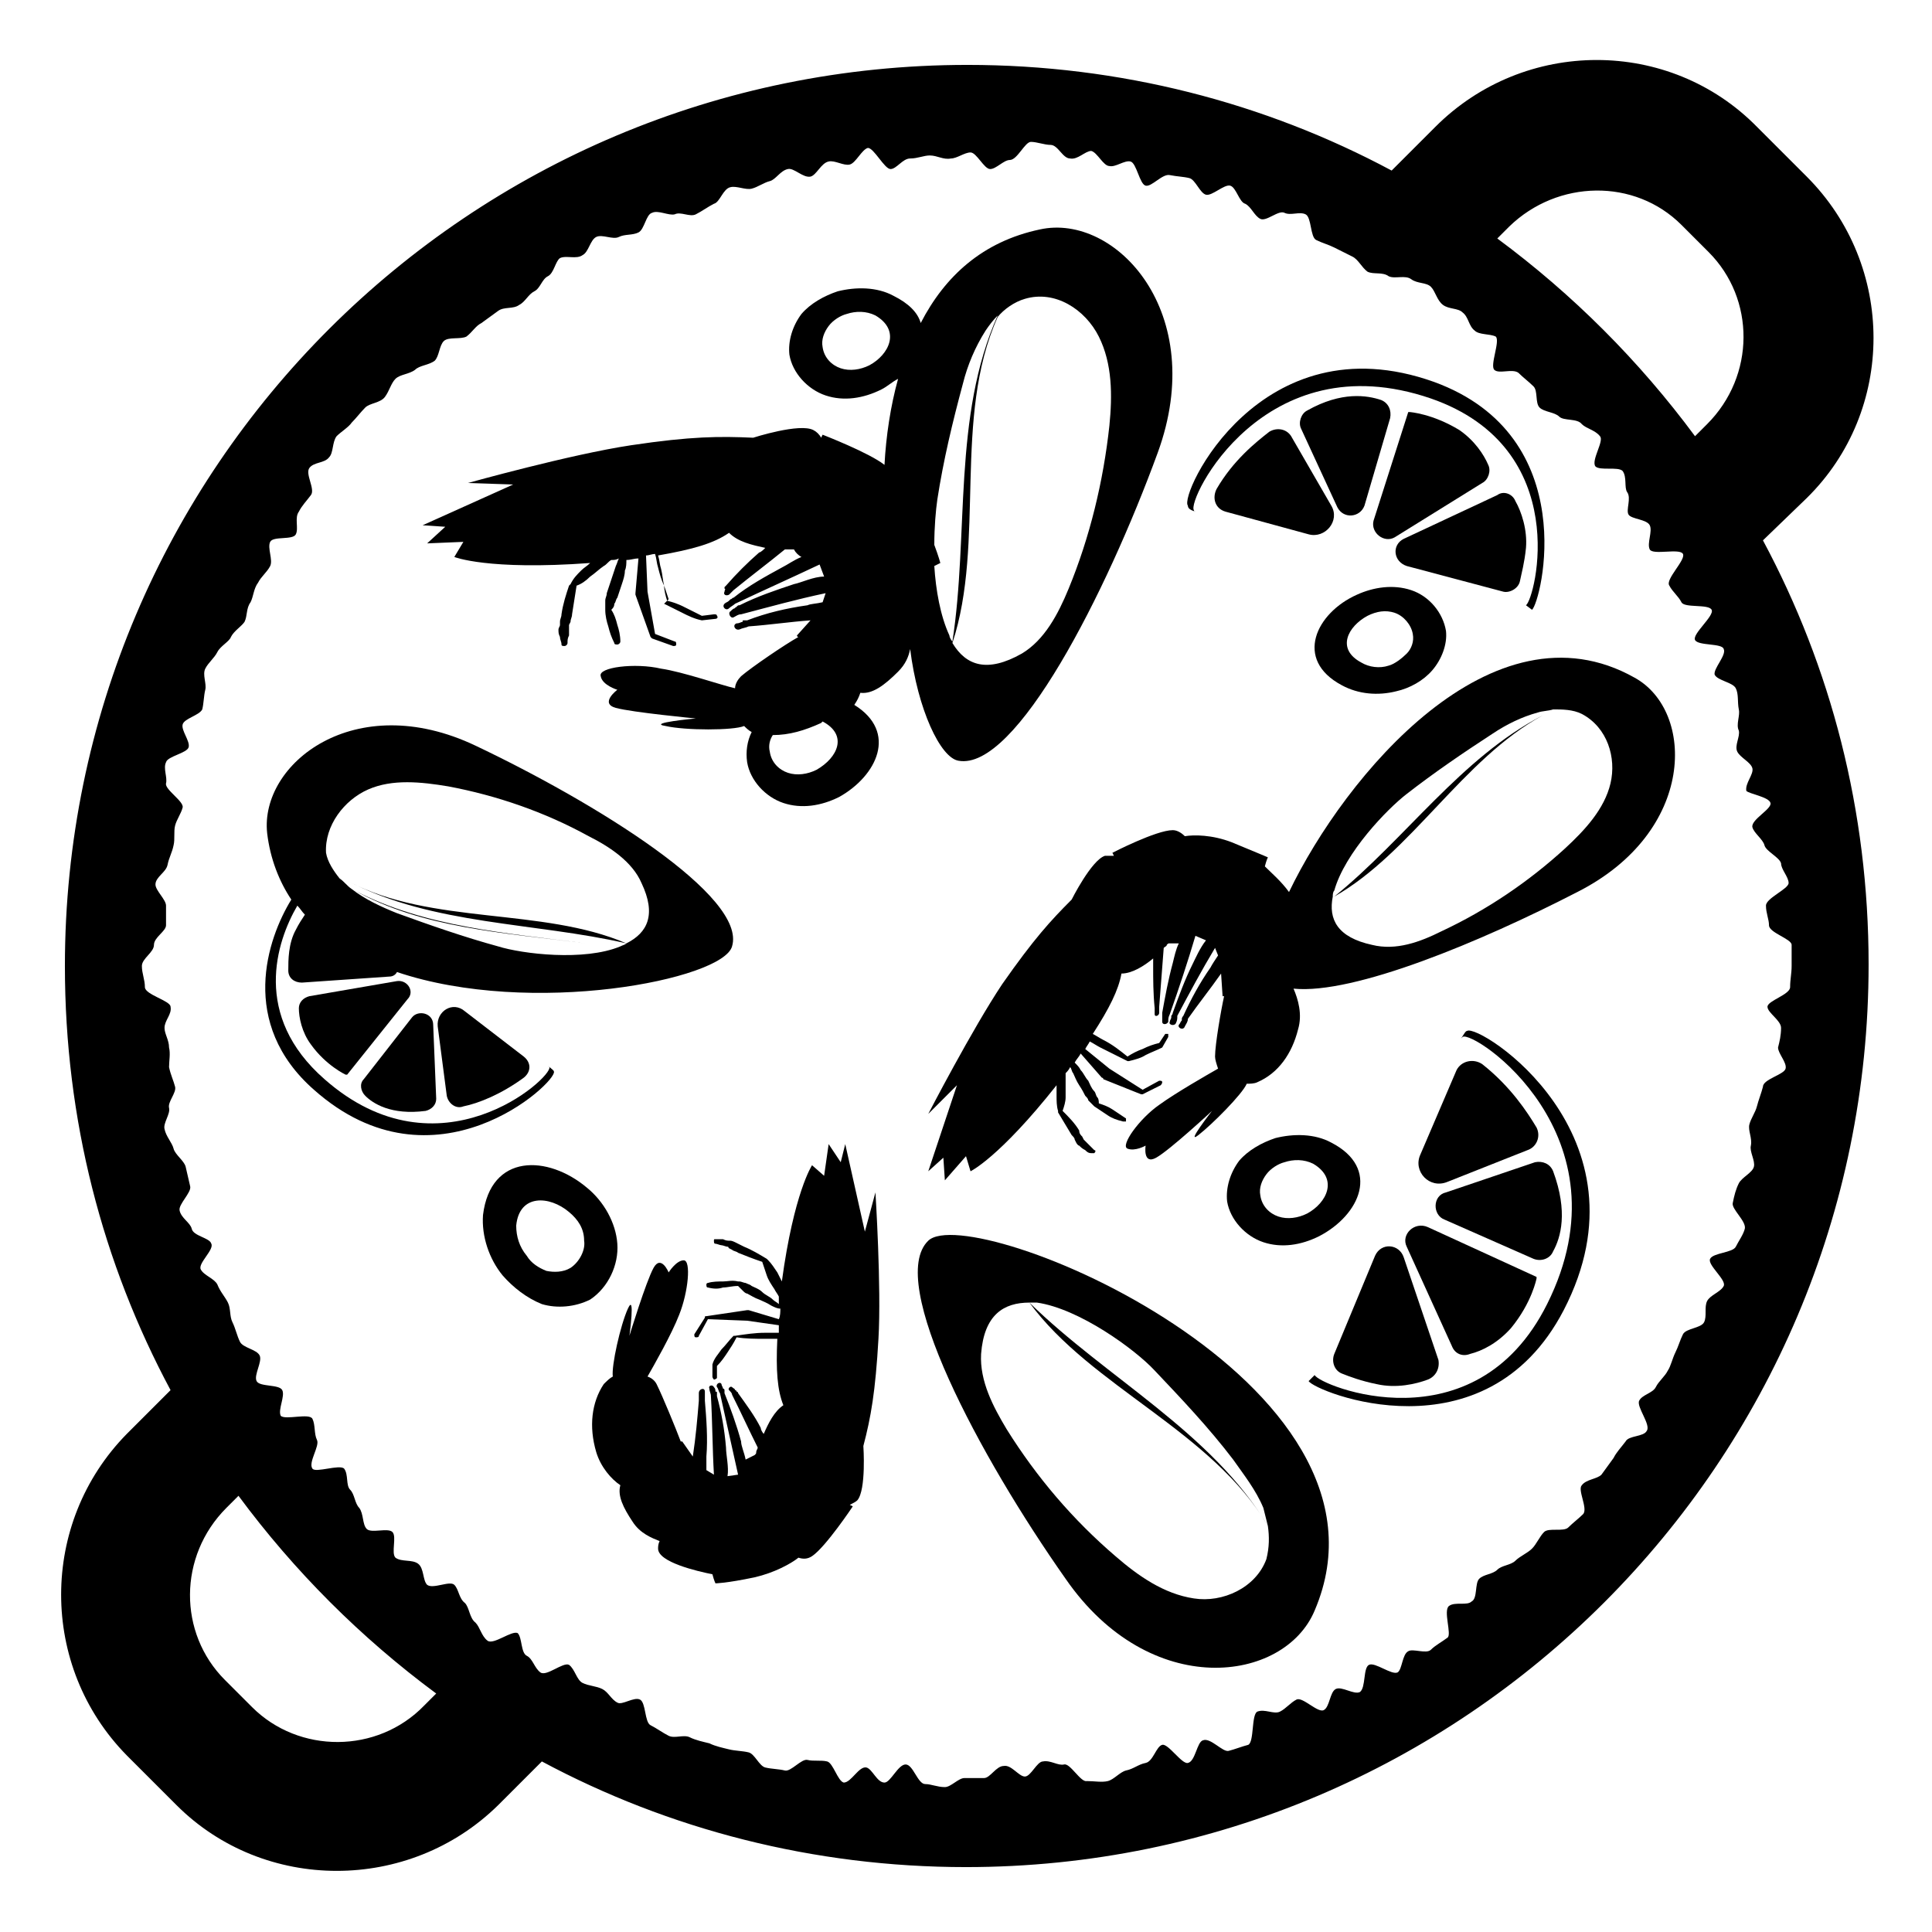 <svg width="128" height="128" xmlns="http://www.w3.org/2000/svg">
  <g>
    <path d="M119.7,33c5.9-5.8,5.9-15.4,0-21.3l-3.3-3.3c-5.8-5.9-15.4-5.9-21.3,0l-2.9,2.9c-8.4-4.5-18-7-28.1-7 C31.1,4.3,4.3,31,4.3,64c0,10.2,2.5,19.7,7,28.1L8.4,95c-5.8,5.9-5.8,15.4,0,21.3l3.3,3.3c5.8,5.8,15.4,5.8,21.3,0l2.9-2.9 c8.4,4.5,18,7,28.1,7c33,0,59.8-26.8,59.8-59.8c0-10.2-2.5-19.7-7-28.1L119.7,33z M100,15c3.2-3.1,8.3-3.2,11.4-0.1l1.8,1.8 c3.1,3.1,3.1,8.2-0.1,11.4l-0.8,0.8c-3.7-5-8.1-9.4-13.1-13.1L100,15z M28.1,113c-3.1,3.2-8.3,3.2-11.4,0.1l-1.8-1.8 c-3.1-3.1-3.1-8.2,0.1-11.4l0.8-0.8c3.7,5,8.1,9.4,13.1,13.1L28.1,113z M117.3,53.2c0.1,0.4-1.3,1.1-1.2,1.6 c0.1,0.4,0.7,0.8,0.8,1.2c0.1,0.4,1,0.8,1.1,1.2c0,0.4,0.5,0.9,0.5,1.3s-1.5,1-1.5,1.5s0.2,0.9,0.2,1.3c0,0.5,1.5,0.9,1.5,1.3 c0,0.5,0,0.9,0,1.4s-0.1,0.9-0.1,1.4s-1.5,0.9-1.5,1.3c0,0.4,0.9,0.9,0.9,1.4s-0.1,0.9-0.2,1.3c0,0.4,0.6,1,0.5,1.4 c-0.1,0.4-1.5,0.7-1.5,1.2c-0.1,0.4-0.3,0.9-0.4,1.3c-0.1,0.4-0.4,0.8-0.5,1.2c-0.1,0.4,0.2,0.9,0.1,1.4c-0.1,0.4,0.3,1,0.2,1.4 c-0.1,0.4-0.8,0.7-1,1.1c-0.2,0.4-0.3,0.8-0.4,1.3c-0.1,0.4,0.9,1.2,0.8,1.7c-0.1,0.4-0.4,0.8-0.6,1.2c-0.2,0.4-1.5,0.4-1.7,0.8 c-0.2,0.4,1.1,1.4,0.9,1.8s-0.9,0.6-1.1,1c-0.2,0.4,0,1-0.2,1.4c-0.2,0.4-1.2,0.4-1.4,0.8c-0.2,0.4-0.3,0.8-0.5,1.2 c-0.2,0.4-0.3,0.9-0.5,1.2c-0.2,0.4-0.6,0.7-0.8,1.1c-0.2,0.4-0.9,0.5-1.1,0.9c-0.2,0.4,0.8,1.6,0.5,2c-0.2,0.4-1.2,0.3-1.4,0.7 c-0.3,0.4-0.6,0.7-0.8,1.1c-0.3,0.4-0.5,0.7-0.8,1.1c-0.3,0.3-1,0.3-1.3,0.7c-0.3,0.3,0.4,1.5,0.1,1.9c-0.3,0.3-0.7,0.6-1,0.9 c-0.3,0.3-1.3,0-1.6,0.3s-0.5,0.8-0.8,1.1c-0.3,0.3-0.8,0.5-1.1,0.8c-0.3,0.3-0.9,0.3-1.2,0.6s-0.9,0.3-1.2,0.6 c-0.3,0.3-0.1,1.3-0.5,1.5c-0.3,0.3-1.1,0-1.5,0.3c-0.4,0.3,0.2,1.9-0.1,2.1c-0.4,0.3-0.8,0.5-1.1,0.8c-0.3,0.3-1.2-0.1-1.5,0.1 c-0.4,0.2-0.4,1.2-0.7,1.4c-0.4,0.2-1.5-0.7-1.9-0.5c-0.4,0.2-0.2,1.5-0.6,1.8c-0.4,0.2-1.2-0.4-1.6-0.2c-0.4,0.2-0.4,1.2-0.8,1.4 c-0.4,0.2-1.4-0.9-1.8-0.7c-0.4,0.2-0.7,0.6-1.1,0.8c-0.4,0.2-1-0.2-1.5,0c-0.4,0.2-0.2,2-0.6,2.2c-0.4,0.1-0.9,0.3-1.3,0.4 c-0.4,0.1-1.2-0.9-1.7-0.7c-0.4,0.1-0.5,1.4-1,1.5c-0.4,0.1-1.3-1.3-1.7-1.2c-0.4,0.1-0.6,1.1-1.1,1.2c-0.5,0.1-0.8,0.4-1.3,0.5 c-0.4,0.1-0.8,0.6-1.2,0.7c-0.4,0.1-0.9,0-1.4,0c-0.4,0.1-1.1-1.2-1.5-1.1c-0.4,0.1-0.9-0.3-1.4-0.2c-0.4,0-0.8,1-1.2,1 c-0.4,0-0.9-0.8-1.4-0.7c-0.5,0-0.9,0.8-1.3,0.8c-0.5,0-0.9,0-1.3,0c-0.4,0-0.9,0.6-1.3,0.6c-0.5,0-0.9-0.2-1.3-0.2 c-0.5,0-0.8-1.3-1.3-1.3s-1,1.2-1.4,1.2c-0.5,0-0.8-0.9-1.2-1c-0.5-0.1-1,1-1.5,1c-0.4-0.1-0.7-1.3-1.1-1.4c-0.4-0.1-0.9,0-1.3-0.1 c-0.4-0.1-1.1,0.8-1.5,0.7c-0.4-0.1-0.9-0.1-1.3-0.2c-0.4-0.1-0.7-0.9-1.1-1c-0.4-0.1-0.9-0.1-1.3-0.2c-0.4-0.1-0.9-0.2-1.3-0.4 c-0.4-0.1-0.9-0.2-1.3-0.4c-0.4-0.2-1,0.1-1.4-0.1c-0.4-0.2-0.8-0.5-1.2-0.7c-0.4-0.2-0.3-1.5-0.7-1.7s-1.2,0.4-1.5,0.2 c-0.4-0.2-0.6-0.7-1-0.9s-0.9-0.2-1.3-0.4c-0.4-0.2-0.5-0.9-0.9-1.2c-0.4-0.2-1.5,0.8-1.9,0.5c-0.4-0.3-0.5-0.9-0.9-1.1 c-0.4-0.2-0.3-1.2-0.6-1.5c-0.4-0.2-1.6,0.8-2,0.5c-0.4-0.3-0.5-0.9-0.8-1.2c-0.4-0.3-0.4-1-0.7-1.3c-0.4-0.3-0.4-0.9-0.7-1.2 c-0.3-0.3-1.4,0.3-1.8,0c-0.3-0.3-0.2-1.1-0.6-1.4s-1.1-0.1-1.5-0.4c-0.3-0.3,0.1-1.4-0.2-1.7c-0.3-0.3-1.4,0.1-1.7-0.2 c-0.3-0.3-0.2-1-0.5-1.4c-0.3-0.3-0.3-0.9-0.6-1.2c-0.3-0.3-0.1-1-0.4-1.4c-0.3-0.3-1.9,0.3-2.1,0c-0.3-0.4,0.5-1.5,0.3-1.9 c-0.2-0.4-0.1-1-0.3-1.4c-0.2-0.4-1.8,0.1-2.1-0.2c-0.2-0.4,0.3-1.3,0.1-1.7s-1.5-0.2-1.7-0.6c-0.2-0.4,0.4-1.3,0.2-1.7 c-0.2-0.4-1.1-0.5-1.3-0.9c-0.2-0.4-0.3-0.9-0.5-1.3s-0.1-0.9-0.3-1.3c-0.2-0.4-0.5-0.7-0.7-1.2c-0.2-0.4-0.9-0.6-1.1-1 c-0.2-0.4,0.9-1.3,0.7-1.7c-0.1-0.4-1.2-0.5-1.3-1c-0.1-0.4-0.7-0.7-0.8-1.2c-0.1-0.4,0.8-1.2,0.7-1.6c-0.1-0.4-0.2-0.9-0.3-1.3 c-0.1-0.4-0.7-0.8-0.8-1.2c-0.1-0.4-0.5-0.8-0.6-1.3c-0.1-0.4,0.4-1,0.3-1.4c-0.1-0.4,0.5-1,0.4-1.4c-0.1-0.4-0.3-0.8-0.4-1.3 c0-0.4,0.1-0.9,0-1.3c0-0.5-0.3-0.9-0.3-1.3c0-0.5,0.5-0.9,0.4-1.4c0-0.4-1.7-0.8-1.7-1.3S9.4,64.5,9.4,64s0.8-0.9,0.8-1.4 s0.8-0.9,0.8-1.3c0-0.5,0-0.9,0-1.3c0-0.4-0.7-1-0.7-1.4c0-0.5,0.7-0.8,0.8-1.3c0.1-0.5,0.3-0.8,0.4-1.3c0.1-0.4,0-0.9,0.1-1.3 c0.1-0.4,0.4-0.8,0.5-1.2c0.1-0.4-1.2-1.2-1.1-1.6c0.1-0.4-0.2-1,0-1.4c0.1-0.4,1.4-0.6,1.5-1c0.1-0.4-0.5-1.1-0.4-1.5 c0.1-0.4,1.1-0.6,1.3-1c0.1-0.4,0.1-0.9,0.2-1.3c0.1-0.4-0.2-1,0-1.4c0.2-0.4,0.6-0.7,0.8-1.1c0.2-0.4,0.8-0.7,0.9-1 c0.2-0.4,0.7-0.7,0.9-1c0.2-0.4,0.1-0.9,0.4-1.3c0.2-0.4,0.2-0.9,0.5-1.3c0.2-0.4,0.6-0.7,0.8-1.1c0.2-0.4-0.2-1.2,0-1.6 c0.2-0.4,1.5-0.1,1.7-0.5c0.2-0.4-0.1-1.1,0.2-1.5c0.2-0.4,0.5-0.7,0.8-1.1c0.3-0.4-0.4-1.4-0.1-1.8c0.3-0.4,1-0.3,1.3-0.7 c0.3-0.3,0.2-1,0.5-1.4c0.3-0.3,0.8-0.6,1-0.9c0.3-0.3,0.6-0.7,0.9-1c0.3-0.3,1-0.3,1.3-0.7c0.3-0.4,0.4-0.9,0.7-1.2 s0.9-0.3,1.3-0.6c0.3-0.3,0.9-0.3,1.3-0.6c0.3-0.3,0.3-1,0.6-1.3s1.1-0.1,1.5-0.3c0.4-0.3,0.6-0.7,1-0.9c0.4-0.3,0.7-0.5,1.1-0.8 c0.4-0.3,1-0.1,1.4-0.4c0.4-0.2,0.6-0.7,1-0.9c0.4-0.2,0.5-0.8,0.9-1c0.4-0.2,0.5-1,0.8-1.2c0.4-0.2,1.1,0.1,1.5-0.2 c0.4-0.2,0.5-1,0.9-1.2c0.4-0.2,1.1,0.2,1.5,0c0.4-0.2,0.9-0.1,1.3-0.3c0.4-0.2,0.5-1.2,0.9-1.3c0.4-0.2,1.1,0.2,1.5,0.1 c0.4-0.2,1,0.2,1.4,0c0.4-0.2,0.8-0.5,1.2-0.7c0.4-0.1,0.6-1,1.1-1.1c0.4-0.1,1,0.2,1.4,0.1c0.4-0.1,0.8-0.4,1.2-0.5 c0.4-0.1,0.7-0.7,1.2-0.8c0.4-0.1,1,0.6,1.5,0.5c0.4-0.1,0.7-0.9,1.2-1c0.4-0.1,1,0.3,1.4,0.2c0.4-0.1,0.8-1,1.2-1.1 c0.4,0,1.1,1.4,1.5,1.4c0.4,0,0.8-0.7,1.3-0.7s0.9-0.2,1.3-0.2c0.5,0,0.9,0.3,1.4,0.2c0.4,0,0.9-0.4,1.3-0.4c0.4,0,0.9,1.1,1.3,1.1 c0.4,0,0.9-0.6,1.3-0.6c0.5,0,1-1.2,1.4-1.2c0.4,0,0.9,0.2,1.3,0.2c0.5,0,0.8,0.9,1.3,0.9c0.5,0.1,1-0.5,1.4-0.5 c0.4,0.1,0.8,1,1.2,1c0.4,0.1,1-0.4,1.4-0.3c0.4,0.1,0.6,1.5,1,1.6c0.4,0.1,1.1-0.8,1.6-0.7s0.9,0.1,1.3,0.2c0.4,0.1,0.7,1,1.1,1.1 c0.4,0.1,1.2-0.7,1.6-0.6c0.4,0.1,0.6,1.1,1,1.2c0.4,0.2,0.6,0.8,1,1c0.4,0.2,1.2-0.6,1.6-0.4s1-0.1,1.4,0.1 c0.4,0.2,0.3,1.5,0.7,1.7c0.4,0.2,0.8,0.3,1.2,0.5c0.4,0.2,0.8,0.4,1.2,0.6c0.4,0.2,0.6,0.7,1,1c0.4,0.2,1,0,1.4,0.3 c0.4,0.2,1.1-0.1,1.5,0.2c0.4,0.3,1,0.2,1.3,0.5c0.3,0.3,0.4,0.9,0.8,1.2c0.4,0.3,1,0.2,1.3,0.5c0.4,0.3,0.4,0.9,0.8,1.2 c0.3,0.3,1,0.2,1.4,0.4c0.3,0.3-0.4,1.9-0.1,2.2c0.3,0.3,1.2-0.1,1.6,0.2c0.3,0.3,0.7,0.6,1,0.9s0.1,1.1,0.4,1.4 c0.3,0.3,1,0.3,1.3,0.6s1.2,0.1,1.5,0.5c0.3,0.3,0.9,0.4,1.2,0.8c0.3,0.3-0.6,1.6-0.3,2c0.3,0.3,1.5,0,1.8,0.3 c0.3,0.4,0.1,1.1,0.3,1.4c0.3,0.4-0.1,1.2,0.1,1.5c0.2,0.3,1.2,0.3,1.4,0.7c0.2,0.4-0.2,1.2,0,1.6c0.2,0.4,2-0.1,2.2,0.3 c0.2,0.4-1.2,1.7-0.9,2.1c0.2,0.4,0.6,0.7,0.8,1.1c0.2,0.4,1.8,0.1,2,0.5c0.2,0.4-1.3,1.6-1.1,2c0.2,0.4,1.8,0.2,1.9,0.6 c0.2,0.4-0.7,1.3-0.6,1.7c0.2,0.4,1.2,0.5,1.4,0.9s0.1,0.9,0.2,1.4c0.1,0.4-0.2,1,0,1.4c0.1,0.4-0.3,1-0.1,1.4 c0.2,0.4,0.9,0.7,1,1.1c0.1,0.4-0.5,1-0.4,1.5C115.9,52.6,117.2,52.8,117.3,53.2z"/>
    <path d="M36.7,71c0-0.1-0.2-0.2-0.4-0.4l0.1,0.1c0.2,0.7-7.3,7.5-14.9,0.8c-4.8-4.2-3.2-9.1-1.8-11.5c0.2,0.2,0.3,0.4,0.5,0.6 c-0.2,0.3-0.4,0.6-0.6,1c-0.5,0.9-0.5,2-0.5,2.7c0,0.5,0.4,0.8,0.9,0.8l5.8-0.4c0.2,0,0.4-0.1,0.5-0.3c8.9,3,21.6,0.5,22.2-1.7 c1-3.3-9-9.5-17-13.3c-8-3.8-14.3,1.2-13.8,5.8c0.2,1.7,0.8,3.2,1.6,4.4c-1.6,2.6-3.5,8.2,1.5,12.6C28.8,79.3,36.9,71.7,36.7,71z M24.4,52.3c1.6-0.7,3.5-0.5,5.3-0.2c3.2,0.6,6.4,1.7,9.3,3.3c1.4,0.7,2.9,1.7,3.5,3.1c1,2.1,0.4,3.3-1,4 c-5.6-2.4-12.9-1.2-18.4-4.1c5.6,2.9,12.3,2.7,18.4,4.1c0,0,0,0,0,0c-0.1,0.1-0.2,0.1-0.4,0.2c-2.4,1-6.5,0.5-8.1,0 c-2.2-0.6-4.5-1.4-6.7-2.2c-1-0.4-2.1-0.9-3-1.6c-0.3-0.2-0.5-0.5-0.8-0.7c-0.4-0.5-0.8-1.1-0.9-1.7C21.5,54.7,22.8,53,24.4,52.3z"/>
    <path d="M26.3,65l-5.8,1c-0.4,0.1-0.7,0.4-0.7,0.8c0,0.6,0.2,1.6,0.8,2.4c1,1.4,2.3,2,2.3,2H23l4-5C27.5,65.7,27,64.9,26.3,65z"/>
    <path d="M28.2,73.6c0.4-0.1,0.7-0.4,0.7-0.8l-0.2-4.9c0-0.8-1-1-1.4-0.5l-3.2,4.1c-0.3,0.3-0.2,0.8,0.1,1.1 C24.7,73.1,25.9,73.9,28.2,73.6z"/>
    <path d="M29,68l0.6,4.6c0.1,0.5,0.6,0.9,1.1,0.7c1-0.2,2.5-0.8,4-1.9c0.5-0.4,0.5-1,0-1.4l-3.9-3C30,66.3,28.9,67,29,68z"/>
    <path d="M97.2,68.3c-0.1,0-0.2,0.2-0.4,0.5l0.1-0.1c0.7-0.5,11.2,6.5,5.6,17.7c-4.8,9.6-15.1,5.4-15.4,4.7l-0.4,0.4 c0.4,0.7,11.7,5.3,16.9-4.7C109.6,75.2,98,67.8,97.2,68.3z"/>
    <path d="M91.1,83.2l-2.7,6.5c-0.2,0.5,0,1.1,0.5,1.3s1.3,0.5,2.3,0.7c1.3,0.3,2.6,0,3.4-0.3c0.5-0.2,0.8-0.7,0.7-1.3L93,83.3 C92.7,82.4,91.5,82.3,91.1,83.2z"/>
    <path d="M93.2,82.6l3,6.6c0.2,0.5,0.7,0.7,1.2,0.5c0.8-0.2,1.8-0.7,2.7-1.7c1.4-1.7,1.7-3.3,1.7-3.3v-0.1l-7.2-3.3 C93.7,80.9,92.8,81.8,93.2,82.6z"/>
    <path d="M95.7,80.8l5.9,2.6c0.5,0.2,1.1,0,1.3-0.5c0.5-0.9,1-2.6,0-5.3c-0.2-0.5-0.7-0.7-1.2-0.6l-5.9,2 C94.9,79.2,94.9,80.5,95.7,80.8z"/>
    <path d="M98.2,70.5c-0.6-0.4-1.4-0.2-1.7,0.4l-2.4,5.6c-0.5,1.1,0.6,2.3,1.8,1.8l5.3-2.1c0.6-0.2,0.9-0.9,0.6-1.5 C101.2,73.7,100.1,72,98.2,70.5z"/>
    <path d="M79.2,33.9c-0.1,0-0.1-0.1-0.1-0.1c-0.5-0.6,4.6-11.2,15.7-7.4c9.5,3.3,6.9,13.3,6.3,13.7l0.4,0.3 c0.6-0.5,3.4-11.5-6.5-15.1c-11.5-4.1-16.9,7.5-16.3,8.2C78.7,33.7,78.9,33.8,79.2,33.9z"/>
    <path d="M100.7,38.5c0.1-0.5,0.3-1.2,0.4-2.2c0.1-1.2-0.3-2.4-0.7-3.1c-0.2-0.5-0.8-0.7-1.2-0.4L93,35.7c-0.8,0.4-0.7,1.5,0.2,1.8 l6.4,1.7C100,39.3,100.6,39,100.7,38.5z"/>
    <path d="M92.4,35.6l5.8-3.6c0.4-0.2,0.6-0.8,0.4-1.2c-0.3-0.7-0.9-1.6-1.9-2.3c-1.8-1.1-3.3-1.2-3.3-1.2h-0.1L91,34.5 C90.8,35.3,91.7,36,92.4,35.6z"/>
    <path d="M91.5,26.5c-0.9-0.3-2.6-0.6-4.9,0.7c-0.4,0.2-0.6,0.8-0.4,1.2l2.4,5.2c0.4,0.8,1.5,0.7,1.8-0.1l1.7-5.8 C92.2,27.2,92,26.7,91.5,26.5z"/>
    <path d="M84.1,28.6c-0.9,0.7-2.4,1.9-3.5,3.8c-0.3,0.6-0.1,1.3,0.6,1.5l5.5,1.5c1.1,0.3,2.1-0.9,1.5-1.9L85.6,29 C85.3,28.4,84.6,28.3,84.1,28.6z"/>
    <path d="M88.2,75.7c-1.1-0.6-2.5-0.6-3.7-0.3c-0.9,0.3-1.8,0.8-2.4,1.5c-0.6,0.8-0.9,1.8-0.8,2.7c0.2,1.2,1.2,2.3,2.4,2.7 s2.5,0.2,3.7-0.4C90.1,80.5,91.5,77.4,88.2,75.7z M86.6,80.4c-0.6,0.3-1.3,0.4-1.9,0.2c-0.6-0.2-1.1-0.7-1.2-1.4 c-0.1-0.5,0.1-1,0.4-1.4c0.3-0.4,0.8-0.7,1.2-0.8c0.6-0.2,1.3-0.2,1.9,0.1C88.7,78.1,87.9,79.7,86.6,80.4z"/>
    <path d="M88.9,45.4c1.1,0.6,2.4,0.7,3.6,0.4c0.9-0.2,1.8-0.7,2.4-1.4c0.6-0.7,1-1.7,0.9-2.6c-0.2-1.2-1.1-2.3-2.3-2.7 c-1.2-0.4-2.5-0.2-3.6,0.3C87.2,40.6,85.7,43.7,88.9,45.4z M90.6,40.8c0.6-0.3,1.2-0.4,1.8-0.2c0.6,0.2,1.1,0.8,1.2,1.4 c0.1,0.5-0.1,1-0.4,1.3S92.4,44,92,44.1c-0.6,0.2-1.3,0.1-1.8-0.2C88.5,43,89.3,41.5,90.6,40.8z"/>
    <path d="M40.9,82.4c-0.1-1.4-0.9-2.8-2-3.7c-2.6-2.2-6.4-2.3-6.9,1.8c-0.1,1.4,0.4,2.9,1.3,4c0.7,0.8,1.6,1.5,2.6,1.9 c1,0.3,2.2,0.2,3.2-0.3C40.3,85.3,41,83.8,40.9,82.4z M37.8,84c-0.5,0.3-1.1,0.3-1.6,0.2c-0.5-0.2-1-0.5-1.3-1 c-0.5-0.6-0.7-1.3-0.7-2c0.2-2.1,2.2-2,3.5-0.9c0.6,0.5,1,1.1,1,1.9C38.8,82.8,38.4,83.6,37.8,84z"/>
    <path d="M23.5,59c4.5,2.5,9.9,2.8,15.3,3.5C33.4,61.8,28.1,61.4,23.5,59z"/>
    <path d="M44.2,39.8c0,0,0.1-0.1,0.1-0.1c-0.1-0.3-0.2-0.6-0.3-0.9C44,39.1,44.1,39.5,44.2,39.8C44.1,39.8,44.2,39.8,44.2,39.8z"/>
    <path d="M45.2,40.6c0.4,0.2,0.8,0.4,1.3,0.5l0.9-0.1c0.1,0,0.2-0.1,0.1-0.2c0-0.1-0.1-0.1-0.2-0.1l-0.8,0.1 c-0.4-0.2-0.8-0.4-1.2-0.6c-0.4-0.2-0.7-0.3-1.1-0.4C44,40,44,40,44,40C44.4,40.2,44.8,40.4,45.2,40.6z"/>
    <path d="M63.5,50.4c3.8,0.7,9.8-11.1,13.2-20.4c3.4-9.3-2.8-15.9-7.8-14.8c-3.8,0.8-6.3,3.1-7.9,6.2c-0.2-0.7-0.8-1.3-1.8-1.8 c-1.1-0.6-2.5-0.6-3.7-0.3c-0.9,0.3-1.8,0.8-2.4,1.5c-0.6,0.8-0.9,1.8-0.8,2.7c0.2,1.2,1.2,2.3,2.4,2.7c1.2,0.4,2.5,0.2,3.7-0.4 c0.4-0.2,0.7-0.5,1.1-0.7c-0.5,1.8-0.8,3.8-0.9,5.7c-1-0.8-4.1-2-4.1-2L54.4,29c-0.1-0.2-0.3-0.4-0.5-0.5c-0.9-0.5-4,0.5-4,0.5 c-2.2-0.1-4.1-0.1-8.1,0.5S31,32,31,32l3,0.1l-6,2.7l1.5,0.1L28.3,36l2.4-0.1l-0.6,1c0,0,2.2,0.9,9,0.4c-0.2,0.2-0.4,0.3-0.6,0.5 c-0.3,0.3-0.5,0.5-0.7,0.9l-0.1,0.1c-0.2,0.6-0.4,1.2-0.5,1.9c0,0.2-0.1,0.3-0.1,0.5v0.2c0,0.1-0.1,0.2-0.1,0.3 c0,0.2,0,0.3,0.1,0.5c0,0.2,0.1,0.3,0.1,0.5c0,0.1,0.1,0.1,0.2,0.1c0.1,0,0.2-0.1,0.2-0.2c0-0.2,0-0.3,0.1-0.5c0-0.2,0-0.3,0-0.5 c0-0.1,0,0,0-0.2l0.1-0.2c0-0.2,0.1-0.3,0.1-0.5c0.1-0.6,0.2-1.3,0.3-1.9c0.3-0.1,0.6-0.3,0.9-0.6c0.3-0.2,0.6-0.5,0.9-0.7 c0.2-0.1,0.3-0.3,0.5-0.4c0.2,0,0.3,0,0.5-0.1c-0.1,0.2-0.1,0.3-0.2,0.5c-0.1,0.3-0.2,0.6-0.3,0.9c-0.1,0.3-0.2,0.6-0.3,0.9 c0,0.2-0.1,0.3-0.1,0.5s0,0.3,0,0.5v0.1c0,0.4,0.1,0.8,0.2,1.1c0.1,0.4,0.2,0.7,0.4,1.1c0,0.1,0.1,0.1,0.2,0.1 c0.1,0,0.2-0.1,0.2-0.2c0-0.4-0.1-0.8-0.2-1.1c-0.1-0.4-0.2-0.7-0.4-1c0.1-0.1,0.2-0.2,0.2-0.4c0.1-0.1,0.1-0.3,0.2-0.4 c0.1-0.3,0.2-0.6,0.3-0.9c0.1-0.3,0.2-0.6,0.2-0.9c0.1-0.2,0.1-0.5,0.1-0.7c0.3,0,0.5-0.1,0.8-0.1l-0.2,2.3v0.1l1,2.8l0.1,0.1 l1.4,0.5c0.1,0,0.2,0,0.2-0.1c0-0.1,0-0.2-0.1-0.2L43.4,42l-0.5-2.8l-0.1-2.4c0.2,0,0.4-0.1,0.6-0.1c0.1,0.3,0.1,0.6,0.2,0.9 c0.1,0.4,0.2,0.8,0.4,1.2c-0.1-0.4-0.1-0.7-0.2-1.1c-0.1-0.3-0.1-0.6-0.2-0.9c2.3-0.4,3.7-0.8,4.7-1.5c0.6,0.6,1.5,0.8,2.4,1 c-0.1,0.1-0.3,0.3-0.4,0.3c-0.8,0.7-1.5,1.4-2.2,2.2L48,38.9V39c0.1,0,0,0.1,0,0.2c-0.1,0.2,0.1,0.3,0.3,0.2 c0.1-0.1,0.2-0.2,0.3-0.3c1.1-0.9,2.3-1.8,3.4-2.7c0.1,0,0.2,0,0.4,0c0.1,0,0.2,0,0.2,0c0.1,0.2,0.3,0.4,0.5,0.5 c-0.5,0.2-0.9,0.5-1.3,0.7c-1.1,0.6-2.2,1.2-3.2,2c-0.1,0-0.1,0.1-0.2,0.1l-0.1,0.1c-0.1,0.1-0.2,0.1-0.3,0.2 c-0.2,0.2,0.1,0.5,0.3,0.3c0.1-0.1,0.3-0.2,0.4-0.3c1.9-0.9,3.7-1.7,5.6-2.6l0.3,0.8c-0.7,0-1.5,0.4-2,0.5 c-1.2,0.4-2.4,0.8-3.6,1.4c-0.1,0-0.1,0-0.2,0.1c-0.1,0.1-0.1,0-0.1,0.1c-0.1,0-0.2,0.1-0.3,0.2c-0.2,0.1,0,0.5,0.2,0.4 c0.2-0.1,0.3-0.2,0.5-0.2c1.9-0.5,3.7-1,5.6-1.4l-0.2,0.6c-0.4,0.1-0.8,0.1-1,0.2c-1.4,0.2-2.7,0.5-4,1c-0.1,0-0.1,0-0.2,0 c-0.1,0-0.1,0-0.1,0.1c-0.1,0-0.2,0.1-0.4,0.1c-0.3,0.1-0.1,0.5,0.2,0.4c0.2-0.1,0.4-0.1,0.6-0.2c1.4-0.1,2.7-0.3,4.1-0.4l-0.9,1 c0,0,0,0.1,0.1,0.1c-0.9,0.5-3.1,2-3.8,2.6c-0.2,0.2-0.4,0.5-0.4,0.8c-0.9-0.2-3.5-1.1-4.9-1.3c-1.7-0.4-4.2-0.1-4,0.5 c0.1,0.6,1.1,0.9,1.1,0.9s-1.2,0.9-0.1,1.2c1.1,0.3,5.3,0.7,5.3,0.7s-3.3,0.3-2,0.5c1.3,0.3,4.5,0.3,5.2,0c0.1,0.1,0.3,0.3,0.5,0.4 c-0.3,0.6-0.4,1.3-0.3,2c0.2,1.2,1.2,2.3,2.4,2.7c1.2,0.4,2.5,0.2,3.7-0.4c2.5-1.4,3.9-4.3,1-6.1c0.2-0.3,0.3-0.5,0.4-0.8 c0.8,0.1,1.6-0.5,2.5-1.4c0.5-0.5,0.7-1,0.8-1.5C60.8,47,62.3,50.2,63.5,50.4z M57.6,24.2c-0.6,0.3-1.3,0.4-1.9,0.2 c-0.6-0.2-1.1-0.7-1.2-1.4c-0.1-0.5,0.1-1,0.4-1.4c0.3-0.4,0.8-0.7,1.2-0.8c0.6-0.2,1.3-0.2,1.9,0.1C59.7,21.9,58.9,23.5,57.6,24.2 z M54.1,51c-0.6,0.3-1.3,0.4-1.9,0.2c-0.6-0.2-1.1-0.7-1.2-1.4c-0.1-0.4,0-0.8,0.2-1.1c1.1,0,2.1-0.3,3.2-0.8l0.1-0.1 C56.2,48.7,55.5,50.2,54.1,51z M67.9,19.8c2-0.6,4,0.7,4.9,2.5c0.9,1.8,0.9,3.9,0.7,5.9c-0.4,3.7-1.3,7.4-2.7,10.8 c-0.7,1.7-1.6,3.4-3.1,4.3c-2.3,1.3-3.7,0.8-4.6-0.7c2.2-6.7,0-14.9,3-21.6C66.5,20.5,67.2,20,67.9,19.8z M61.9,36.1 c0-1.2,0.1-2.3,0.2-3c0.4-2.6,1-5.1,1.7-7.7c0.3-1.2,0.8-2.4,1.5-3.5c0.2-0.3,0.5-0.7,0.8-1c-3,6.7-1.9,14.5-3,21.6 c-0.1-0.1-0.2-0.3-0.2-0.4c-0.6-1.3-0.9-3-1-4.6c0.2-0.1,0.4-0.2,0.4-0.2S62.2,36.9,61.9,36.1z"/>
    <path d="M88.4,59.4c5.1-2.9,8.5-9.1,13.8-12C96.8,50.2,93.1,55.6,88.4,59.4z"/>
    <path d="M108.3,44.9c-9.4-5.3-19.2,6.5-22.9,14.2c-0.5-0.7-1.2-1.3-1.6-1.7c0.1-0.4,0.2-0.6,0.2-0.6s-0.7-0.3-2.4-1 c-1.3-0.5-2.5-0.5-3.1-0.4C78.3,55.2,78,55,77.7,55c-1.1,0-4,1.5-4,1.5l0.1,0.2c-0.2,0-0.5,0-0.6,0C72.3,57,71,59.6,71,59.6 c-1.4,1.4-2.5,2.6-4.6,5.6c-2,3-4.9,8.6-4.9,8.6l1.9-1.9l-1.9,5.7l1-0.9l0.1,1.5l1.4-1.6l0.3,1c0,0,1.9-0.9,5.7-5.7 c0,0.2,0,0.5,0,0.7c0,0.3,0,0.7,0.1,1v0.1c0.3,0.5,0.6,1,0.9,1.5c0.1,0.1,0.2,0.2,0.2,0.3l0.1,0.2c0,0,0.1,0.2,0.2,0.2 c0.1,0.1,0.2,0.2,0.4,0.3c0.1,0.1,0.2,0.2,0.4,0.2c0.1,0,0.1,0,0.2,0c0.1-0.1,0.1-0.2,0-0.2c-0.1-0.1-0.2-0.2-0.3-0.3 c-0.1-0.1-0.2-0.2-0.3-0.3c0,0,0,0-0.1-0.1l-0.1-0.2c-0.1-0.1-0.2-0.2-0.2-0.4c-0.3-0.5-0.7-0.9-1.1-1.3c0.1-0.3,0.2-0.6,0.2-0.9 c0-0.3,0-0.7,0-1c0-0.2,0-0.4,0-0.6c0.1-0.1,0.2-0.2,0.3-0.4c0.1,0.1,0.1,0.3,0.2,0.4c0.1,0.2,0.2,0.5,0.4,0.8 c0.2,0.3,0.3,0.5,0.4,0.7c0.1,0.1,0.2,0.2,0.2,0.3c0.1,0.1,0.2,0.2,0.3,0.3l0.1,0.1c0.3,0.2,0.6,0.4,0.9,0.6c0.3,0.2,0.6,0.3,1,0.4 c0.1,0,0.1,0,0.2,0c0-0.1,0-0.2,0-0.2c-0.3-0.2-0.6-0.4-0.9-0.6c-0.3-0.2-0.6-0.3-0.9-0.4c0-0.1,0-0.3-0.1-0.4 c-0.1-0.1-0.1-0.3-0.2-0.4c-0.2-0.2-0.3-0.5-0.4-0.7c-0.2-0.2-0.3-0.5-0.5-0.7c-0.1-0.2-0.2-0.3-0.4-0.5c0.1-0.2,0.3-0.4,0.4-0.6 l1.4,1.6c0,0,0.1,0,0.1,0.1l2.5,1h0.1l1.2-0.6c0.1-0.1,0.1-0.2,0.1-0.2c0-0.1-0.1-0.1-0.2-0.1l-1.1,0.6l-2.2-1.4l-1.6-1.3 c0.1-0.2,0.2-0.3,0.3-0.5c0.2,0.1,0.5,0.3,0.7,0.4c0.6,0.3,1.2,0.6,1.8,0.9h0.1c0.4-0.1,0.8-0.2,1.1-0.4c0.4-0.2,0.7-0.3,1.1-0.5 l0.4-0.7c0-0.1,0-0.2,0-0.2c-0.1,0-0.2,0-0.2,0l-0.4,0.6c-0.4,0.1-0.7,0.2-1.1,0.4c-0.3,0.1-0.7,0.3-1,0.5c-0.5-0.4-1-0.8-1.6-1.1 c-0.2-0.1-0.5-0.3-0.7-0.4c1.1-1.7,1.7-2.9,1.9-4c0.7,0,1.5-0.5,2.1-1c0,0.2,0,0.3,0,0.5c0,0.9,0,1.8,0.1,2.8v0.1V67 c0,0.1,0,0.2,0,0.2c0,0.2,0.3,0.1,0.3-0.1c0-0.1,0-0.3,0-0.4c0.1-1.3,0.2-2.6,0.3-3.9c0.1-0.1,0.2-0.1,0.2-0.2 c0.1-0.1,0.1-0.1,0.2-0.1c0.2,0,0.4,0,0.6,0c-0.2,0.4-0.3,0.9-0.4,1.3c-0.3,1.1-0.5,2.2-0.7,3.3c0,0.1,0,0.1,0,0.2s0,0.1,0,0.1 c0,0.1,0,0.2,0,0.3c0,0.2,0.3,0.2,0.4,0c0-0.2,0-0.3,0.1-0.5c0.6-1.7,1.2-3.5,1.7-5.2l0.7,0.3c-0.4,0.5-0.7,1.2-0.9,1.6 c-0.5,1-0.9,2.1-1.3,3.2c0,0,0,0.1-0.1,0.2v0.1c0,0.1-0.1,0.2-0.1,0.3c-0.1,0.2,0.3,0.3,0.4,0.1c0.1-0.2,0.1-0.3,0.1-0.5 c0.8-1.5,1.6-3,2.5-4.5l0.2,0.5c-0.2,0.3-0.4,0.6-0.5,0.8c-0.7,1-1.3,2.1-1.8,3.2c0,0-0.1,0.1-0.1,0.2v0.1 c-0.1,0.1-0.1,0.2-0.2,0.3c-0.1,0.2,0.3,0.4,0.4,0.1c0.1-0.2,0.2-0.3,0.2-0.5c0.7-1,1.5-2,2.2-3L81,66h0.1c-0.2,0.9-0.6,3.2-0.6,4 c0,0.2,0.1,0.5,0.2,0.8c-0.7,0.4-2.8,1.6-3.9,2.4c-1.3,0.9-2.6,2.7-2.1,2.9c0.5,0.2,1.2-0.2,1.2-0.2s-0.2,1.3,0.7,0.8 c0.9-0.5,3.7-3.1,3.7-3.1s-1.8,2.3-0.9,1.6c0.9-0.7,2.9-2.7,3.2-3.4c0.2,0,0.5,0,0.7-0.1c1.4-0.6,2.3-1.9,2.7-3.5 c0.3-1,0-2-0.3-2.7c4,0.4,12.4-3.1,18.8-6.4C112.4,55.1,112.3,47.1,108.3,44.9z M106.7,51.9c-0.4,1.7-1.7,3.1-3,4.3 c-2.4,2.2-5.2,4.1-8.2,5.5c-1.4,0.7-3,1.3-4.6,0.9c-2.3-0.5-2.9-1.7-2.6-3.2c0-0.1,0-0.3,0.1-0.4c0.7-2.5,3.5-5.4,4.8-6.4 c1.8-1.4,3.7-2.7,5.7-4c0.9-0.6,1.9-1.1,3-1.4c0.3-0.1,0.7-0.1,1-0.2c0.6,0,1.3,0,1.9,0.3C106.5,48.2,107.1,50.2,106.7,51.9z"/>
    <path d="M61.5,82.2c-2.8,2.7,3.4,14.3,9.1,22.4c5.6,8.1,14.5,6.9,16.5,2.1C93.6,91.5,64.3,79.5,61.5,82.2z M84,101.1 c0.1,0.7,0.1,1.4-0.1,2.2c-0.7,1.9-2.9,2.9-4.8,2.6c-2-0.3-3.7-1.5-5.2-2.8c-2.8-2.4-5.2-5.2-7.2-8.4c-0.9-1.5-1.8-3.2-1.7-5 c0.2-2.6,1.5-3.4,3.2-3.4c0.1,0,0.3,0,0.5,0c2.8,0.4,6.5,3.1,7.8,4.5c1.8,1.9,3.6,3.8,5.2,5.9c0.7,1,1.5,2,2,3.2 C83.8,100.3,83.9,100.7,84,101.1z"/>
    <path d="M68.2,86.3c4.1,5.6,12.1,8.5,15.8,14.8C80.3,94.9,73.3,91.3,68.2,86.3z"/>
    <path d="M57.3,81.6L56,75.8L55.7,77l-0.8-1.2l-0.3,2.1l-0.8-0.7c0,0-1.2,1.8-2,7.7c-0.1-0.2-0.2-0.4-0.3-0.6 c-0.2-0.3-0.4-0.6-0.6-0.8l-0.1-0.1c-0.5-0.3-1-0.6-1.5-0.8l-0.4-0.2l-0.2-0.1c0,0-0.2-0.1-0.3-0.1c-0.2,0-0.3,0-0.5-0.1 c-0.1,0-0.3,0-0.5,0c-0.1,0-0.1,0-0.1,0.1c0,0.1,0,0.2,0.1,0.2c0.1,0,0.3,0.1,0.4,0.1c0.1,0,0.3,0.1,0.4,0.1s0,0,0.1,0.1l0.2,0.1 c0.1,0.1,0.3,0.1,0.4,0.2c0.5,0.2,1,0.4,1.6,0.6c0.1,0.3,0.2,0.6,0.3,0.9c0.1,0.3,0.3,0.6,0.5,0.9c0.1,0.2,0.2,0.3,0.3,0.5 c0,0.2,0,0.3,0,0.5c-0.1-0.1-0.3-0.2-0.4-0.3c-0.2-0.2-0.5-0.3-0.7-0.5s-0.5-0.3-0.7-0.4c-0.1-0.1-0.2-0.1-0.4-0.2 c-0.1,0-0.3-0.1-0.4-0.1h-0.1c-0.4-0.1-0.7,0-1,0c-0.3,0-0.7,0-1,0.1c-0.1,0-0.1,0.1-0.1,0.1c0,0.1,0,0.2,0.1,0.2 c0.4,0.1,0.7,0.1,1,0c0.3,0,0.6-0.1,1-0.1c0.1,0.1,0.2,0.2,0.3,0.3c0.1,0.1,0.2,0.2,0.3,0.2c0.2,0.1,0.5,0.3,0.8,0.4 c0.2,0.1,0.5,0.2,0.8,0.4c0.2,0.1,0.4,0.2,0.6,0.2c0,0.2,0,0.5-0.1,0.7l-2-0.6h-0.1l-2.7,0.4c-0.1,0-0.1,0-0.1,0.1L46,88.4 c0,0.1,0,0.2,0.1,0.2c0.1,0,0.2,0,0.2-0.1l0.6-1.1l2.6,0.1l2.1,0.3c0,0.2,0,0.4,0,0.5c-0.3,0-0.6,0-0.9,0c-0.7,0-1.3,0.1-2,0.2 h-0.1c-0.3,0.3-0.5,0.6-0.8,0.9c-0.2,0.3-0.5,0.6-0.6,1v0.8c0,0.1,0.1,0.2,0.1,0.2c0.1,0,0.2-0.1,0.2-0.1v-0.8 c0.3-0.3,0.5-0.6,0.7-0.9s0.4-0.6,0.6-1c0.6,0.1,1.3,0.1,1.9,0.1c0.3,0,0.5,0,0.8,0c-0.1,2.1,0,3.4,0.4,4.4c-0.6,0.4-1,1.2-1.3,1.9 c-0.1-0.1-0.2-0.3-0.2-0.4c-0.4-0.8-1-1.6-1.5-2.3c0,0,0-0.1-0.1-0.1c0,0,0-0.1-0.1-0.1c0-0.1-0.1-0.1-0.2-0.2 c-0.1-0.1-0.3,0.1-0.2,0.2c0.1,0.1,0.2,0.2,0.2,0.3c0.6,1.2,1.1,2.3,1.7,3.5c0,0.1-0.1,0.2-0.1,0.3c0,0.1,0,0.1-0.1,0.2 c-0.2,0.1-0.4,0.2-0.6,0.3c-0.1-0.5-0.3-0.9-0.3-1.2c-0.3-1.1-0.7-2.2-1.1-3.2c0-0.1,0-0.1,0-0.2c0,0,0-0.1-0.1-0.1 c0-0.1-0.1-0.2-0.1-0.3c-0.1-0.2-0.4,0-0.3,0.2c0.1,0.1,0.1,0.3,0.2,0.4c0.4,1.8,0.8,3.6,1.2,5.4l-0.7,0.1c0.1-0.6-0.1-1.4-0.1-1.9 c-0.1-1.2-0.3-2.3-0.6-3.4c0-0.1,0-0.1,0-0.2s0-0.1-0.1-0.1c0-0.1,0-0.2-0.1-0.3c-0.1-0.2-0.4-0.1-0.3,0.1c0,0.2,0.1,0.3,0.1,0.5 c0.1,1.7,0.1,3.5,0.2,5.2l-0.5-0.3c0-0.3,0-0.7,0-0.9c0.1-1.2,0-2.5-0.1-3.7c0-0.1,0-0.1,0-0.2c0-0.1,0-0.1,0-0.1 c0-0.1,0-0.2,0-0.3c0-0.3-0.4-0.2-0.4,0.1c0,0.2,0,0.4,0,0.5c-0.1,1.2-0.2,2.4-0.4,3.7l-0.7-1h-0.1c-0.3-0.8-1.2-3-1.6-3.8 c-0.1-0.2-0.3-0.4-0.6-0.5c0.4-0.7,1.6-2.8,2.1-4.1c0.6-1.5,0.8-3.6,0.3-3.6s-1,0.8-1,0.8s-0.5-1.2-1-0.3c-0.5,0.9-1.6,4.5-1.6,4.5 s0.4-2.9-0.1-1.8c-0.5,1.1-1.1,3.8-1,4.5c-0.2,0.1-0.4,0.3-0.6,0.5c-0.8,1.2-1,2.8-0.5,4.5c0.3,1,1,1.8,1.6,2.2 c-0.2,0.7,0.2,1.5,0.8,2.4c0.5,0.8,1.3,1.1,1.8,1.3c-0.1,0.2-0.1,0.4-0.1,0.5c0,0.9,2.6,1.5,3.6,1.7c0.1,0.4,0.2,0.6,0.2,0.6 s0.7,0,2.6-0.4c1.3-0.3,2.4-0.9,2.9-1.3c0.3,0.1,0.6,0.1,0.9-0.1c0.9-0.6,2.7-3.3,2.7-3.3l-0.2-0.1c0.2-0.1,0.4-0.2,0.5-0.3 c0.6-0.7,0.4-3.6,0.4-3.6c0.5-1.9,0.8-3.6,1-7.1C58.4,85.3,58,79,58,79L57.3,81.6z"/>
  </g>
</svg>